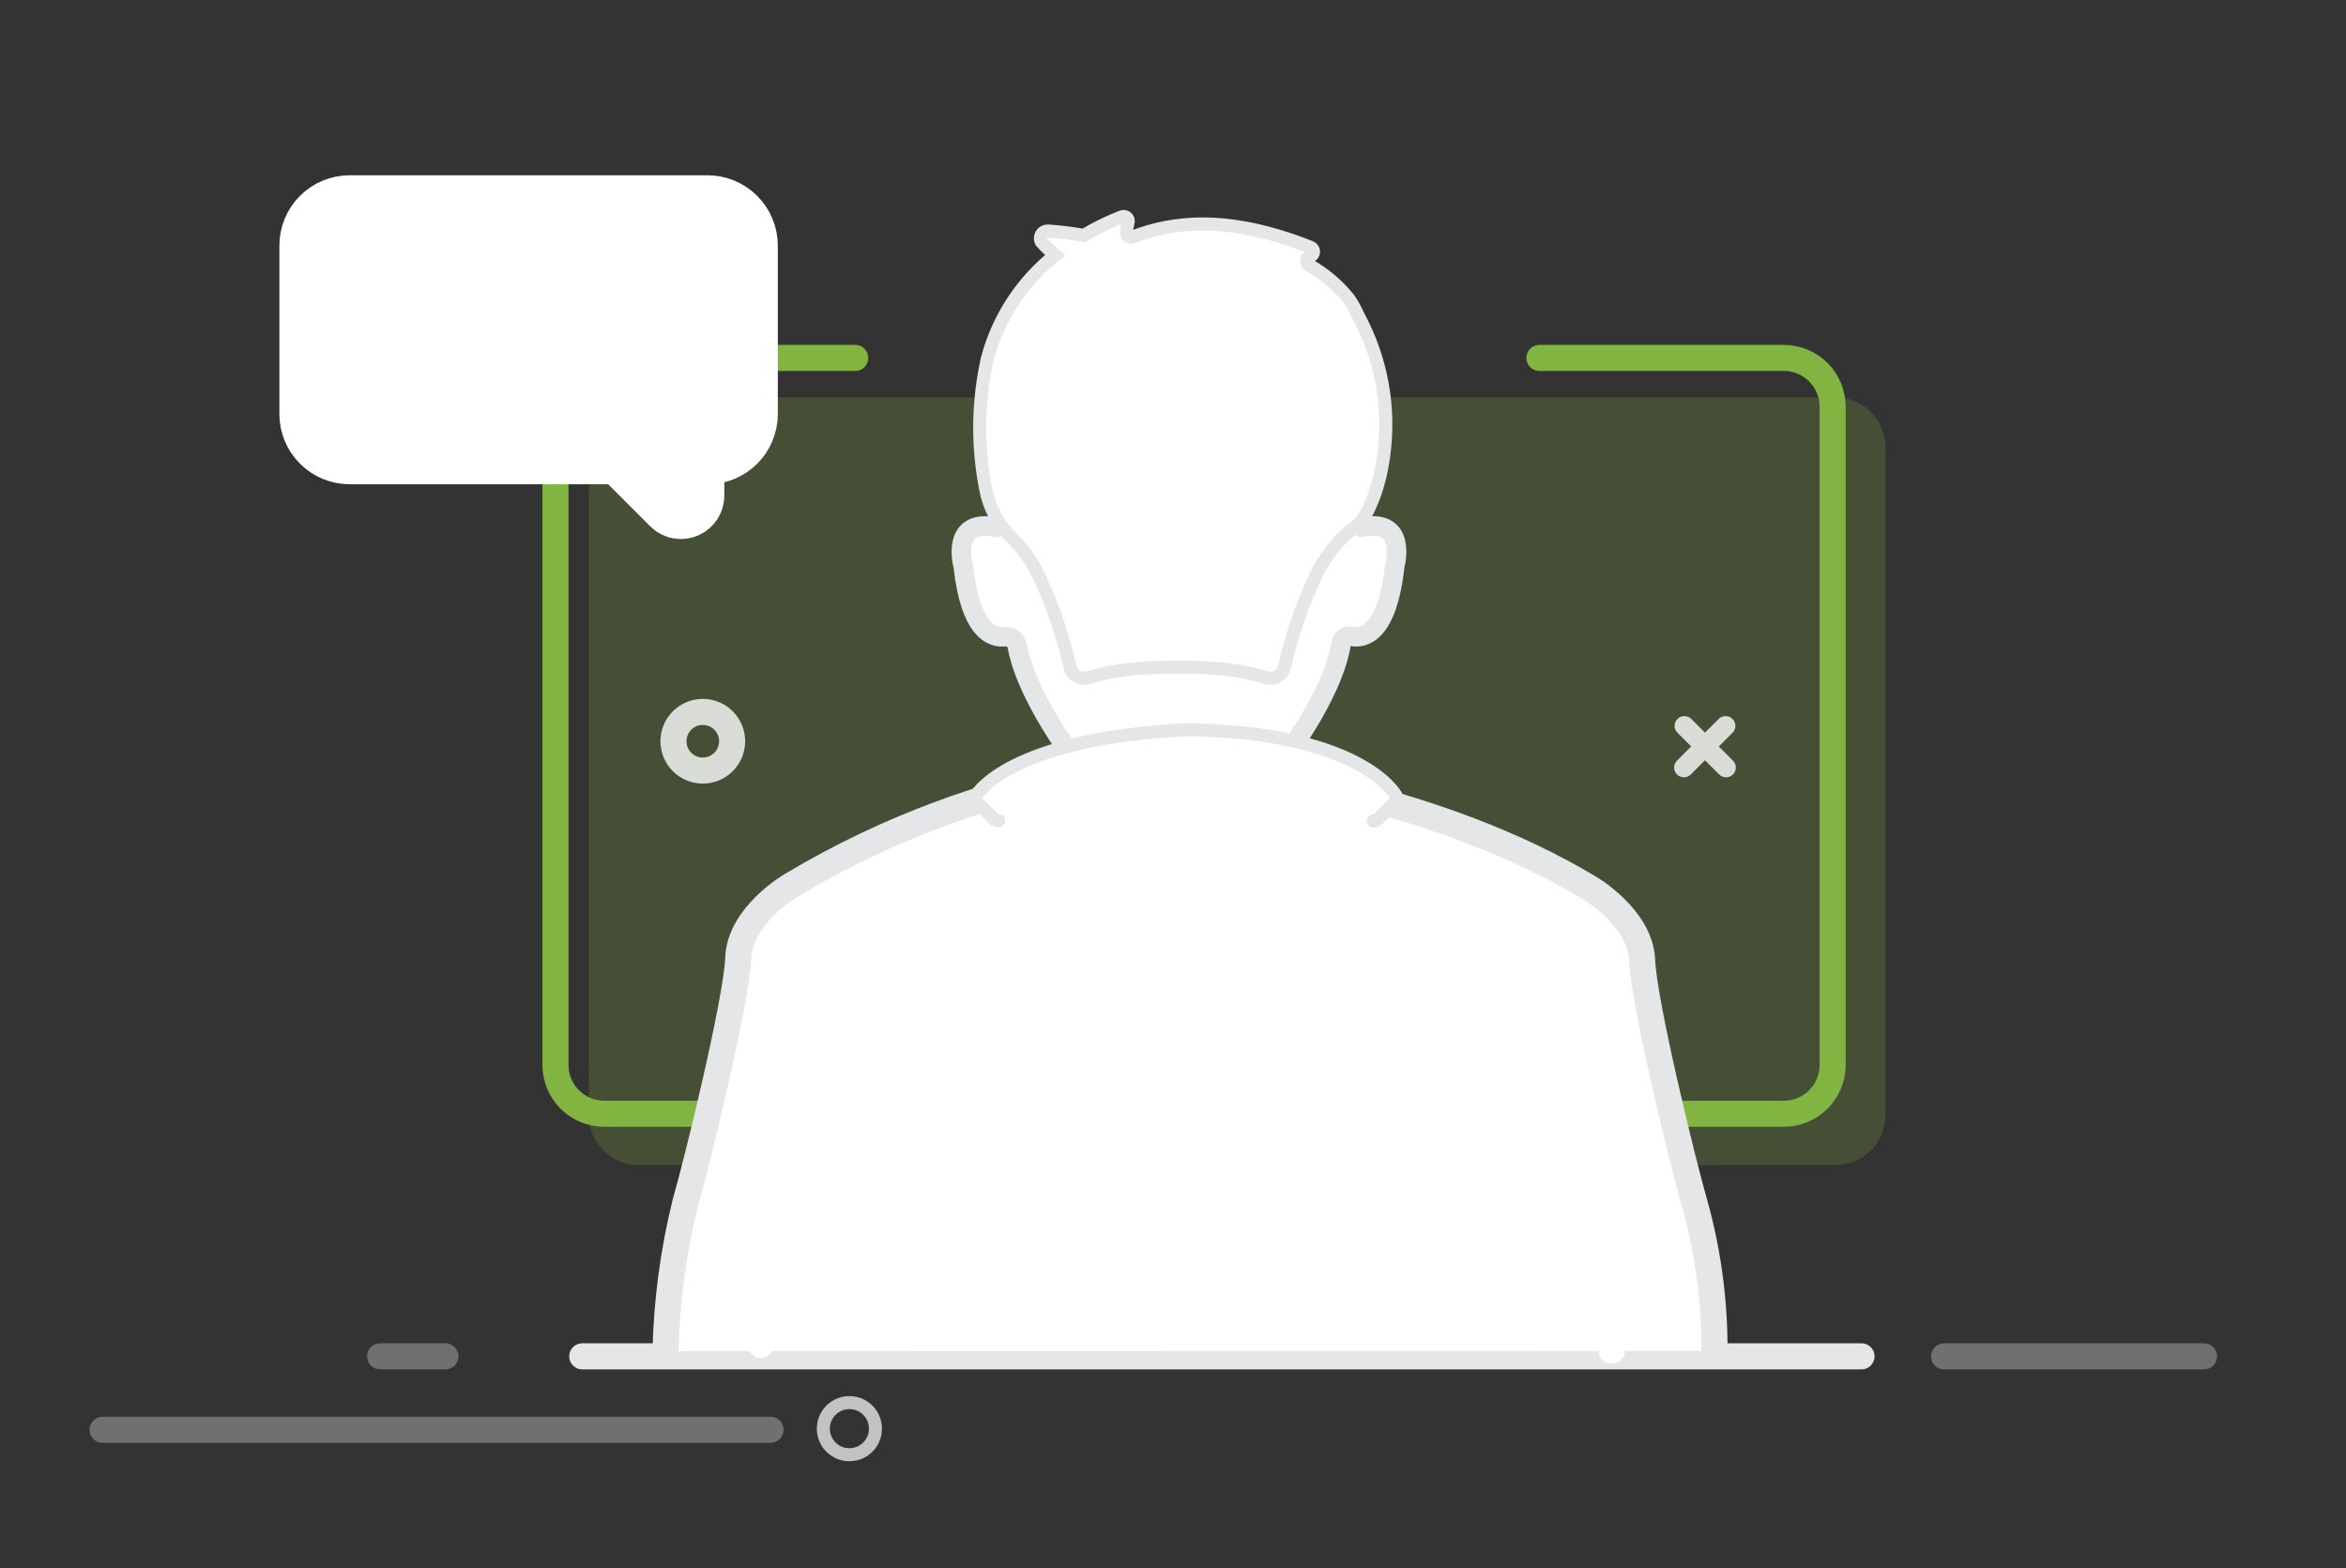 <svg width="190" height="127" viewBox="0 0 190 127" fill="none" xmlns="http://www.w3.org/2000/svg">
<rect x="0" y="0" width="190" height="127" fill="#333333" stroke="none"/>
<path opacity="0.22" d="M128.59 32.192H148.702C149.762 32.195 150.778 32.617 151.528 33.367C152.277 34.116 152.699 35.132 152.702 36.192V90.353C152.699 91.414 152.277 92.429 151.528 93.179C150.778 93.929 149.762 94.351 148.702 94.354H51.683C50.623 94.351 49.607 93.929 48.858 93.179C48.108 92.429 47.686 91.414 47.683 90.353V36.203C47.683 35.141 48.104 34.122 48.854 33.37C49.604 32.618 50.621 32.195 51.683 32.192H61.615" fill="#81B441"/>
<path opacity="0.3" d="M178.503 109.853H157.452" stroke="white" stroke-width="2.111" stroke-miterlimit="10" stroke-linecap="round"/>
<path opacity="0.3" d="M36.073 109.853H30.785" stroke="white" stroke-width="2.111" stroke-miterlimit="10" stroke-linecap="round"/>
<path opacity="0.3" d="M62.402 115.801H8.309" stroke="white" stroke-width="2.111" stroke-miterlimit="10" stroke-linecap="round"/>
<path d="M124.675 28.988H144.481C145.525 28.991 146.526 29.407 147.265 30.146C148.004 30.885 148.42 31.886 148.423 32.931V86.263C148.42 87.308 148.004 88.309 147.265 89.048C146.526 89.787 145.525 90.203 144.481 90.206H48.929C47.884 90.203 46.883 89.787 46.145 89.048C45.406 88.309 44.99 87.308 44.987 86.263V32.931C44.99 31.886 45.406 30.885 46.145 30.146C46.883 29.407 47.884 28.991 48.929 28.988H69.263" stroke="#81B441" stroke-width="2.111" stroke-miterlimit="10" stroke-linecap="round"/>
<path opacity="0.8" d="M56.919 62.41C58.23 62.41 59.294 61.346 59.294 60.035C59.294 58.723 58.23 57.66 56.919 57.66C55.607 57.66 54.544 58.723 54.544 60.035C54.544 61.346 55.607 62.41 56.919 62.41Z" stroke="white" stroke-width="2.111" stroke-miterlimit="10" stroke-linecap="round"/>
<path opacity="0.8" d="M140.332 61.587L139.203 60.457L140.332 59.328C140.472 59.178 140.548 58.979 140.545 58.774C140.541 58.569 140.458 58.373 140.313 58.228C140.168 58.083 139.972 58 139.767 57.997C139.562 57.993 139.363 58.069 139.213 58.209L138.084 59.338L136.955 58.209C136.805 58.069 136.606 57.993 136.401 57.997C136.196 58 136 58.083 135.855 58.228C135.71 58.373 135.627 58.569 135.624 58.774C135.62 58.979 135.696 59.178 135.836 59.328L136.965 60.457L135.836 61.587C135.758 61.659 135.696 61.746 135.653 61.843C135.609 61.941 135.586 62.045 135.584 62.152C135.582 62.258 135.602 62.364 135.642 62.462C135.681 62.561 135.741 62.65 135.816 62.725C135.891 62.801 135.981 62.86 136.079 62.9C136.178 62.94 136.283 62.959 136.39 62.957C136.496 62.955 136.601 62.932 136.698 62.889C136.795 62.846 136.882 62.783 136.955 62.705L138.084 61.576L139.213 62.705C139.286 62.783 139.373 62.846 139.47 62.889C139.568 62.932 139.672 62.955 139.779 62.957C139.885 62.959 139.99 62.94 140.089 62.9C140.188 62.86 140.277 62.801 140.352 62.725C140.427 62.65 140.487 62.561 140.527 62.462C140.566 62.364 140.586 62.258 140.584 62.152C140.582 62.045 140.559 61.941 140.516 61.843C140.472 61.746 140.41 61.659 140.332 61.587Z" fill="white"/>
<path opacity="0.7" d="M68.793 117.822C69.958 117.822 70.903 116.877 70.903 115.711C70.903 114.545 69.958 113.6 68.793 113.6C67.627 113.6 66.682 114.545 66.682 115.711C66.682 116.877 67.627 117.822 68.793 117.822Z" stroke="white" stroke-width="1.055" stroke-miterlimit="10"/>
<path d="M150.761 109.853H47.156" stroke="#E4E6E7" stroke-width="2.111" stroke-miterlimit="10" stroke-linecap="round"/>
<path d="M138.855 109.415C138.875 105.41 138.342 101.422 137.271 97.562C136.337 94.354 133.129 81.261 132.997 77.788C132.865 74.316 128.722 71.909 128.722 71.909C116.584 64.621 101.28 62.362 95.728 61.935C95.728 61.719 80.513 61.845 64.064 71.714C64.064 71.714 59.921 74.12 59.789 77.593C59.657 81.065 56.449 94.159 55.515 97.367C54.535 101.317 53.993 105.363 53.9 109.431" fill="white"/>
<path d="M138.855 109.415C138.875 105.41 138.342 101.422 137.271 97.562C136.337 94.354 133.129 81.261 132.997 77.788C132.865 74.316 128.722 71.909 128.722 71.909C116.584 64.621 101.28 62.362 95.728 61.935C95.728 61.719 80.513 61.845 64.064 71.714C64.064 71.714 59.921 74.12 59.789 77.593C59.657 81.065 56.449 94.159 55.515 97.367C54.535 101.317 53.993 105.363 53.9 109.431" stroke="#E4E6E7" stroke-width="2.111" stroke-linecap="round" stroke-linejoin="round"/>
<path d="M80.693 42.709C77.041 41.939 77.933 45.591 78.017 45.876C78.019 45.892 78.019 45.907 78.017 45.923C78.598 51.016 80.302 51.686 81.374 51.565C81.61 51.54 81.847 51.607 82.037 51.751C82.226 51.895 82.353 52.106 82.392 52.341C82.973 55.671 85.844 59.845 86.451 60.7C86.486 60.75 86.532 60.79 86.587 60.818C86.641 60.845 86.701 60.859 86.762 60.858H104.209C104.27 60.859 104.33 60.845 104.384 60.818C104.438 60.79 104.485 60.75 104.52 60.7C105.143 59.824 108.125 55.486 108.615 52.124C108.63 52.03 108.663 51.94 108.714 51.859C108.764 51.779 108.83 51.709 108.908 51.654C108.985 51.599 109.074 51.561 109.167 51.541C109.26 51.521 109.356 51.52 109.449 51.538C110.505 51.739 112.346 51.264 112.953 45.923C112.952 45.907 112.952 45.892 112.953 45.876C113.032 45.57 113.924 41.923 110.278 42.709" fill="white"/>
<path d="M80.693 42.709C77.041 41.939 77.933 45.591 78.017 45.876C78.019 45.892 78.019 45.907 78.017 45.923C78.598 51.016 80.302 51.686 81.374 51.565C81.61 51.54 81.847 51.607 82.037 51.751C82.226 51.895 82.353 52.106 82.392 52.341C82.973 55.671 85.844 59.845 86.451 60.7C86.486 60.75 86.532 60.79 86.587 60.818C86.641 60.845 86.701 60.859 86.762 60.858H104.209C104.27 60.859 104.33 60.845 104.384 60.818C104.438 60.79 104.485 60.75 104.52 60.7C105.143 59.824 108.125 55.486 108.615 52.124C108.63 52.03 108.663 51.94 108.714 51.859C108.764 51.779 108.83 51.709 108.908 51.654C108.985 51.599 109.074 51.561 109.167 51.541C109.26 51.521 109.356 51.52 109.449 51.538C110.505 51.739 112.346 51.264 112.953 45.923C112.952 45.907 112.952 45.892 112.953 45.876C113.032 45.57 113.924 41.923 110.278 42.709" stroke="#E4E6E7" stroke-width="1.583" stroke-miterlimit="10" stroke-linecap="round"/>
<path d="M111.212 66.495C111.278 66.504 111.345 66.497 111.408 66.476C111.471 66.455 111.529 66.42 111.576 66.373L112.996 64.954C113.064 64.886 113.108 64.796 113.119 64.701C113.131 64.605 113.11 64.508 113.059 64.426C112.273 63.149 108.426 59.27 96.171 59.106H96.135C83.712 59.703 79.87 63.186 79.057 64.415C79.006 64.497 78.984 64.593 78.994 64.689C79.005 64.785 79.047 64.874 79.115 64.943L80.524 66.352C80.572 66.399 80.629 66.434 80.692 66.455C80.755 66.476 80.822 66.483 80.888 66.473" fill="white"/>
<path d="M111.212 66.495C111.278 66.504 111.345 66.497 111.408 66.476C111.471 66.455 111.529 66.42 111.576 66.373L112.996 64.954C113.064 64.886 113.108 64.796 113.119 64.701C113.131 64.605 113.11 64.508 113.059 64.426C112.273 63.149 108.426 59.27 96.171 59.106H96.135C83.712 59.703 79.87 63.186 79.057 64.415C79.006 64.497 78.984 64.593 78.994 64.689C79.005 64.785 79.047 64.874 79.115 64.943L80.524 66.352C80.572 66.399 80.629 66.434 80.692 66.455C80.755 66.476 80.822 66.483 80.888 66.473" stroke="#E4E6E7" stroke-width="1.055" stroke-miterlimit="10" stroke-linecap="round"/>
<path d="M110.236 26.028L109.814 25.189C109.636 24.806 109.419 24.444 109.165 24.107C108.287 23.034 107.212 22.138 105.998 21.468C105.932 21.43 105.878 21.373 105.844 21.304C105.81 21.236 105.798 21.159 105.808 21.083C105.818 21.007 105.851 20.936 105.902 20.878C105.952 20.821 106.019 20.78 106.093 20.761C106.173 20.741 106.244 20.696 106.296 20.633C106.348 20.57 106.378 20.491 106.383 20.41C106.388 20.328 106.366 20.247 106.322 20.178C106.277 20.109 106.212 20.057 106.135 20.027C99.301 17.32 94.895 17.98 91.744 19.188C91.682 19.215 91.614 19.225 91.547 19.217C91.48 19.209 91.416 19.183 91.363 19.142C91.309 19.102 91.267 19.047 91.241 18.985C91.216 18.922 91.207 18.854 91.216 18.787C91.245 18.532 91.292 18.28 91.359 18.033C91.383 17.961 91.386 17.884 91.367 17.812C91.348 17.739 91.307 17.673 91.251 17.623C91.194 17.574 91.124 17.542 91.049 17.532C90.975 17.522 90.899 17.535 90.831 17.568C89.775 17.98 88.754 18.48 87.781 19.062C86.826 18.898 85.86 18.777 84.884 18.708C84.775 18.701 84.666 18.724 84.569 18.775C84.473 18.827 84.393 18.904 84.338 18.998C84.283 19.093 84.256 19.2 84.259 19.31C84.262 19.419 84.296 19.525 84.356 19.616C84.7 19.99 85.066 20.342 85.454 20.671C82.775 22.794 80.852 25.723 79.97 29.025C79.19 32.495 79.14 36.09 79.823 39.58C80.096 41.092 80.834 42.481 81.933 43.554C82.868 44.462 83.627 45.536 84.171 46.72C85.256 49.047 86.088 51.483 86.651 53.987C86.686 54.15 86.755 54.304 86.853 54.439C86.951 54.574 87.076 54.687 87.22 54.77C87.364 54.854 87.524 54.906 87.69 54.924C87.856 54.942 88.023 54.925 88.182 54.874C89.422 54.467 91.691 53.992 95.438 54.04H95.254C99.006 53.992 101.27 54.467 102.51 54.874C102.669 54.925 102.836 54.942 103.002 54.924C103.168 54.906 103.328 54.854 103.472 54.77C103.616 54.687 103.741 54.574 103.839 54.439C103.937 54.304 104.006 54.15 104.04 53.987C104.604 51.483 105.435 49.047 106.521 46.72C107.252 45.115 108.371 43.717 109.777 42.651C110.116 42.393 110.397 42.066 110.6 41.691C111.212 40.572 112.252 38.108 112.236 34.208C112.208 31.363 111.524 28.564 110.236 26.028Z" fill="white" stroke="#E4E6E7" stroke-width="1.055" stroke-miterlimit="10"/>
<path opacity="0.1" d="M62.148 109.241V89.768C62.154 86.958 63.272 84.265 65.258 82.277C67.243 80.289 69.936 79.168 72.745 79.16H120.468C123.276 79.168 125.967 80.288 127.952 82.273C129.938 84.259 131.057 86.949 131.065 89.757V109.769" fill="white"/>
<path d="M114.178 78.823H119.941C122.748 78.831 125.439 79.95 127.425 81.936C129.41 83.921 130.529 86.612 130.538 89.419V109.405" stroke="white" stroke-width="2.111" stroke-linecap="round" stroke-linejoin="round"/>
<path d="M61.621 108.919V89.419C61.629 86.612 62.748 83.921 64.734 81.936C66.719 79.95 69.41 78.831 72.218 78.823H96.235" stroke="white" stroke-width="2.111" stroke-linecap="round" stroke-linejoin="round"/>
<path d="M109.428 78.823H110.225" stroke="white" stroke-width="2.111" stroke-linecap="round" stroke-linejoin="round"/>
<path d="M28.316 17.363H57.304C57.973 17.364 58.613 17.63 59.086 18.103C59.559 18.576 59.825 19.216 59.827 19.885V33.538C59.825 34.206 59.559 34.847 59.086 35.32C58.613 35.793 57.973 36.059 57.304 36.06H55.494V40.15C55.492 40.218 55.471 40.284 55.433 40.34C55.395 40.396 55.341 40.44 55.278 40.465C55.215 40.491 55.146 40.498 55.08 40.485C55.013 40.472 54.952 40.44 54.903 40.393L50.565 36.055H28.316C27.647 36.053 27.006 35.787 26.533 35.315C26.061 34.842 25.794 34.201 25.793 33.532V19.88C25.796 19.212 26.063 18.573 26.535 18.101C27.008 17.629 27.648 17.364 28.316 17.363Z" fill="white" stroke="white" stroke-width="6.333" stroke-miterlimit="10" stroke-linecap="round"/>
<path opacity="0.3" d="M28.316 17.489H57.304C57.973 17.49 58.613 17.757 59.086 18.229C59.559 18.702 59.825 19.343 59.827 20.012V33.664C59.825 34.333 59.559 34.974 59.086 35.446C58.613 35.919 57.973 36.185 57.304 36.187H55.494V40.277C55.492 40.344 55.471 40.41 55.433 40.467C55.395 40.523 55.341 40.566 55.278 40.592C55.215 40.618 55.146 40.624 55.08 40.612C55.013 40.599 54.952 40.567 54.903 40.519L50.565 36.181H28.316C27.647 36.18 27.006 35.914 26.533 35.441C26.061 34.968 25.794 34.327 25.793 33.659V20.006C25.796 19.339 26.063 18.699 26.535 18.227C27.008 17.756 27.648 17.49 28.316 17.489Z" stroke="white" stroke-width="2.111" stroke-miterlimit="10" stroke-linecap="round"/>
<path opacity="0.3" d="M52.792 28.925C54.03 28.925 55.035 27.921 55.035 26.682C55.035 25.444 54.03 24.439 52.792 24.439C51.553 24.439 50.549 25.444 50.549 26.682C50.549 27.921 51.553 28.925 52.792 28.925Z" fill="white"/>
<path opacity="0.3" d="M43.604 28.925C44.842 28.925 45.847 27.921 45.847 26.682C45.847 25.444 44.842 24.439 43.604 24.439C42.365 24.439 41.361 25.444 41.361 26.682C41.361 27.921 42.365 28.925 43.604 28.925Z" fill="white"/>
<path opacity="0.3" d="M31.788 27.812L32.917 26.682L31.788 25.553C31.71 25.48 31.648 25.393 31.605 25.296C31.561 25.199 31.538 25.094 31.536 24.988C31.534 24.881 31.554 24.776 31.594 24.677C31.634 24.579 31.693 24.489 31.768 24.414C31.843 24.339 31.933 24.28 32.031 24.24C32.13 24.2 32.235 24.18 32.342 24.182C32.448 24.184 32.553 24.207 32.65 24.251C32.747 24.294 32.834 24.356 32.907 24.434L34.036 25.563L35.166 24.434C35.316 24.294 35.514 24.218 35.719 24.222C35.924 24.225 36.12 24.308 36.265 24.453C36.41 24.599 36.493 24.794 36.497 24.999C36.5 25.204 36.424 25.403 36.284 25.553L35.155 26.682L36.284 27.812C36.424 27.962 36.5 28.16 36.497 28.365C36.493 28.57 36.41 28.766 36.265 28.911C36.12 29.056 35.924 29.139 35.719 29.143C35.514 29.146 35.316 29.07 35.166 28.93L34.036 27.801L32.907 28.93C32.757 29.07 32.558 29.146 32.353 29.143C32.148 29.139 31.953 29.056 31.808 28.911C31.662 28.766 31.579 28.57 31.576 28.365C31.572 28.16 31.648 27.962 31.788 27.812Z" fill="white"/>
</svg>
